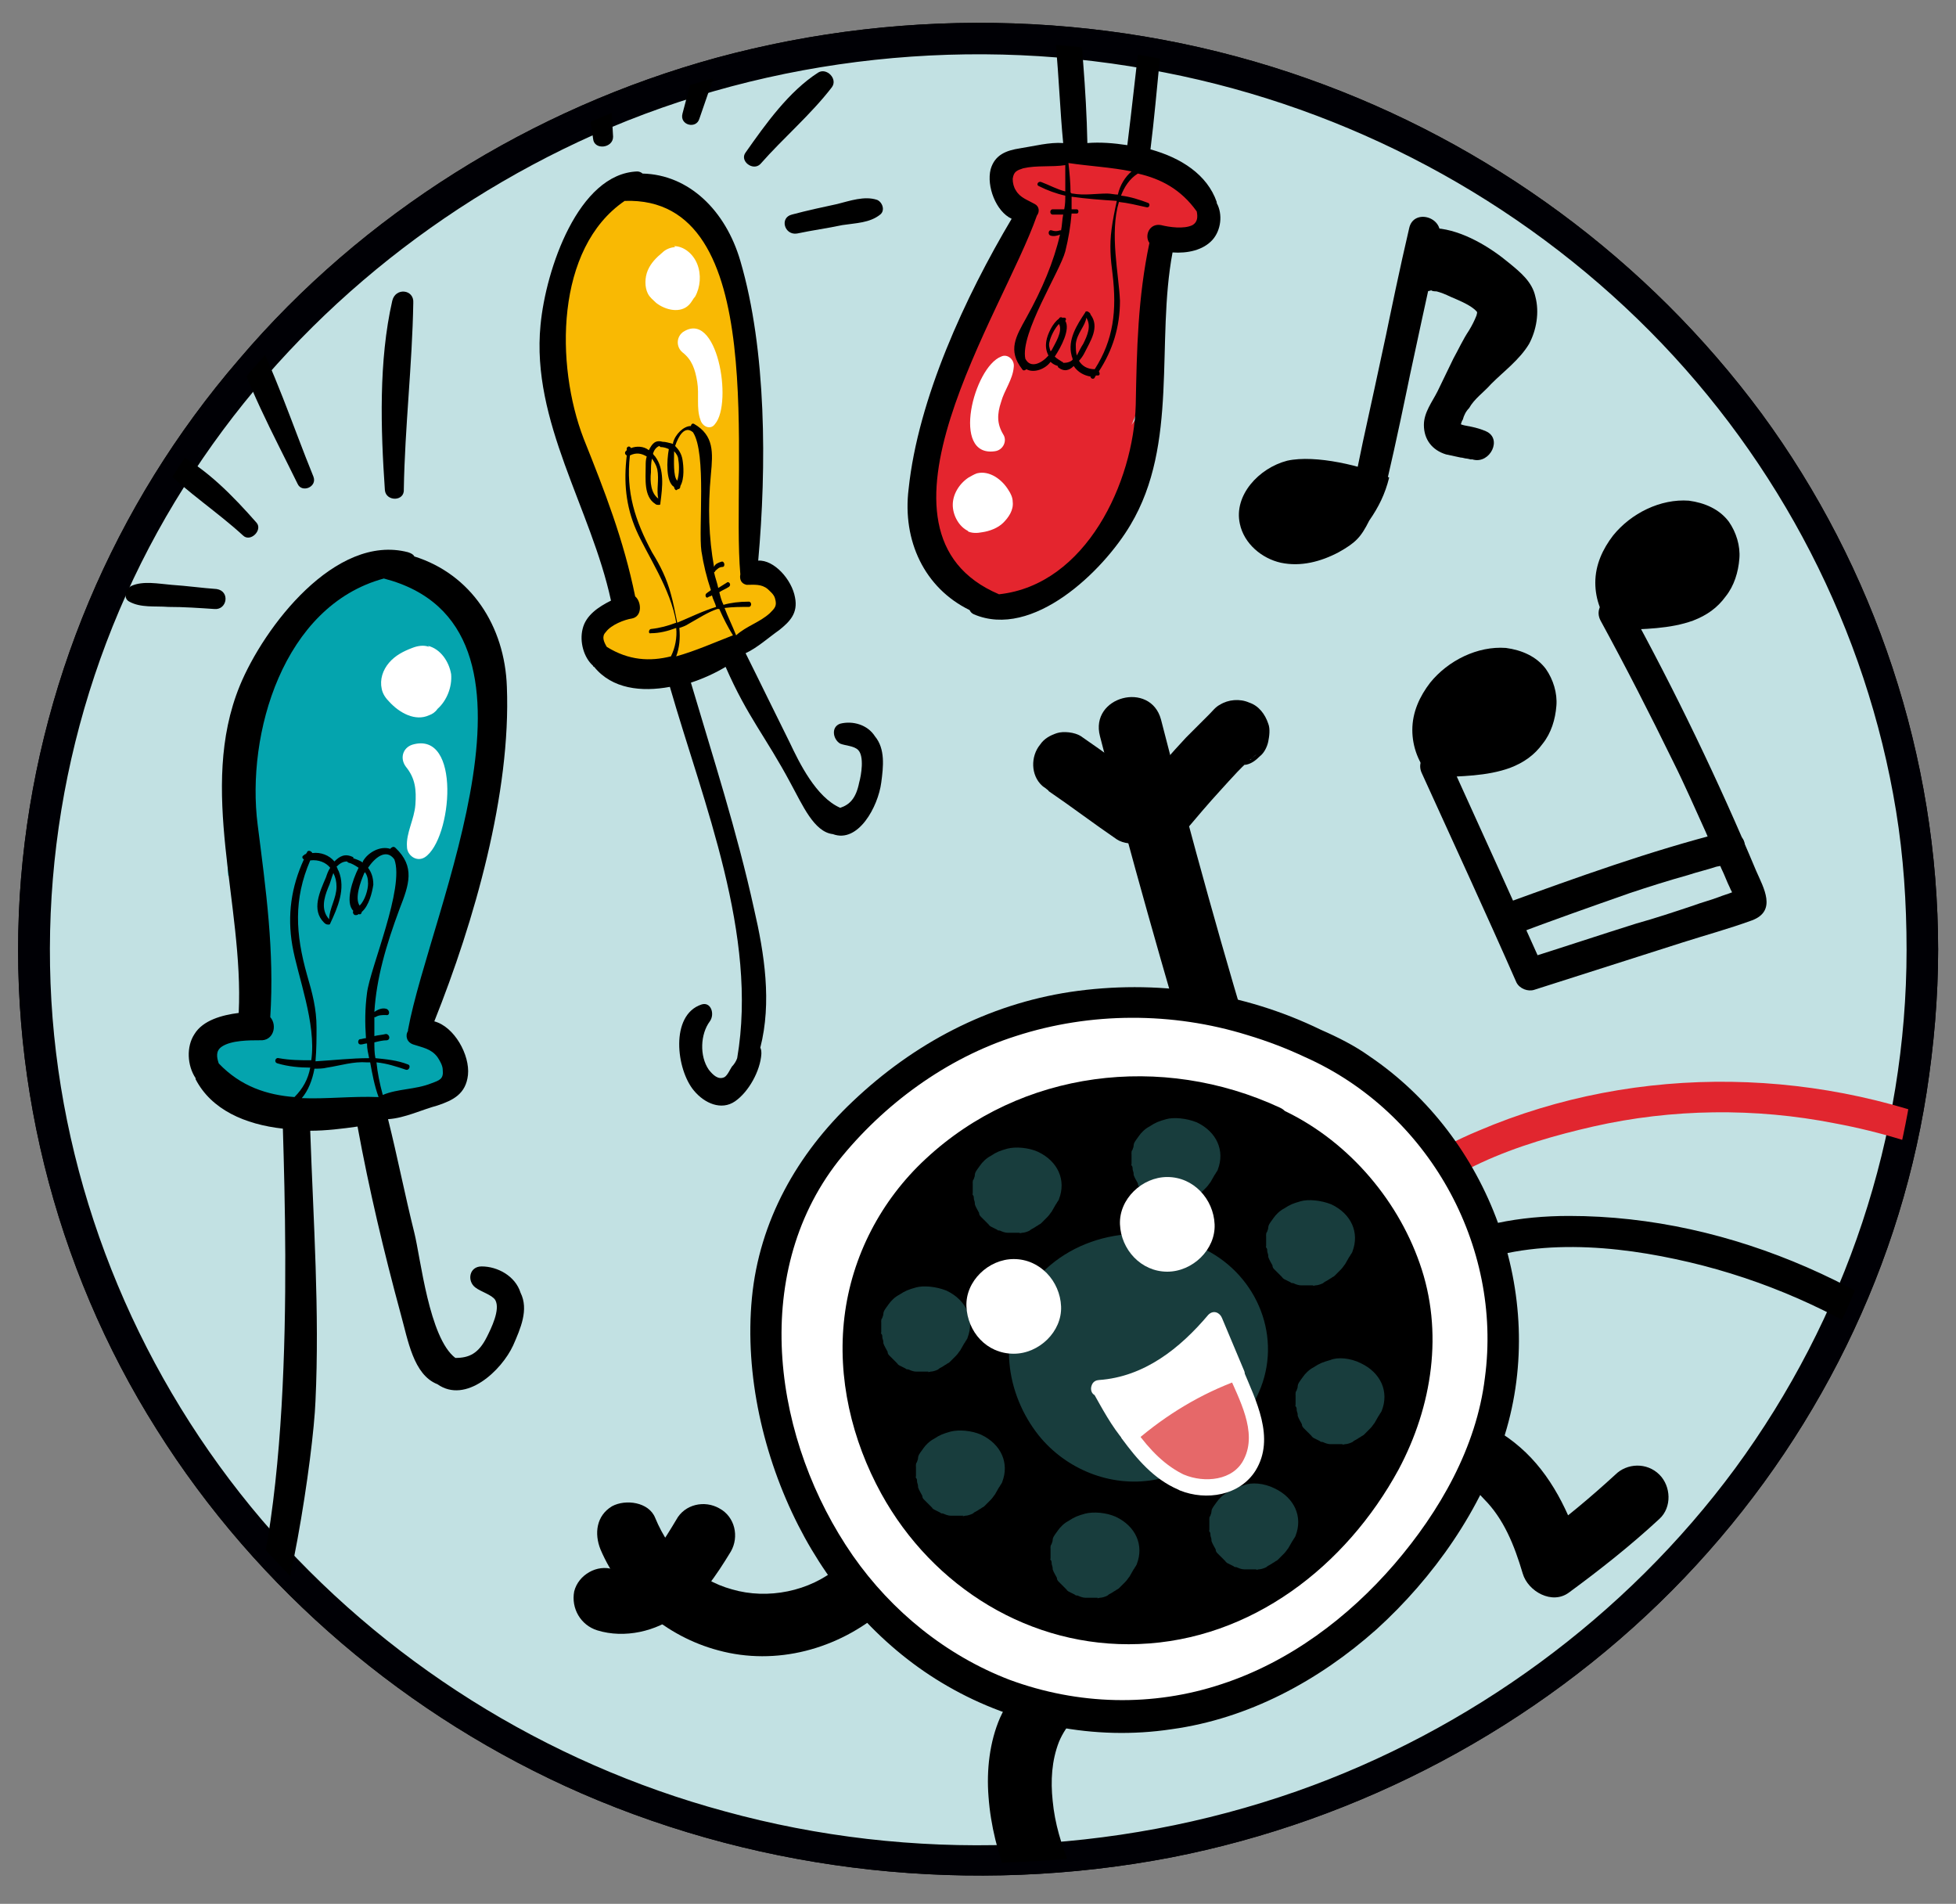 <?xml version="1.0" encoding="utf-8"?>
<!-- Generator: Adobe Illustrator 24.2.0, SVG Export Plug-In . SVG Version: 6.00 Build 0)  -->
<svg version="1.1" id="Layer_1" xmlns="http://www.w3.org/2000/svg" xmlns:xlink="http://www.w3.org/1999/xlink" x="0px" y="0px"
	 viewBox="0 0 186 181" style="enable-background:new 0 0 186 181;" xml:space="preserve">
<rect x="0" y="0" width="186" height="181" fill="#808080" stroke="none"/>
<style type="text/css">
	.st0{fill:#C2E1E3;stroke:#000005;stroke-miterlimit:10;}
	.st1{fill:#C2E1E3;}
	.st2{fill:#000005;}
	.st3{clip-path:url(#SVGID_2_);}
	.st4{fill:#E1262F;}
	.st5{fill:#FFFFFF;}
	.st6{fill:#183D3D;}
	.st7{fill:#E66869;}
	.st8{fill:#F9B903;}
	.st9{fill:#04A4AE;}
	.st10{fill:#E4252E;}
</style>
<g>
	<path class="st0" d="M182.8,90.7c0,47.8-40.2,86.6-89.8,86.6S3.2,138.5,3.2,90.7S43.4,4.1,93,4.1S182.8,42.9,182.8,90.7"/>
	<g>
		<g>
			<path class="st1" d="M182.8,90.3c0,47.8-40.2,86.6-89.8,86.6S3.3,138.1,3.2,90.3C3.2,42.5,43.4,3.7,93,3.7
				C142.6,3.7,182.8,42.4,182.8,90.3"/>
			<g>
				<path class="st2" d="M181.3,90.3c0,17.7-5.8,35-16.3,49.3c-10.4,14.1-25.2,24.9-41.7,30.7c-17.4,6.1-36.6,6.8-54.4,1.9
					c-17-4.6-32.5-14.3-44-27.7C13.5,131.1,6.4,114.3,5,96.8C3.6,79.1,8,61.3,17.5,46.3c9.3-14.8,23.1-26.4,39-33.5
					c16.9-7.5,36.2-9.5,54.3-5.9c17.4,3.4,33.6,12,46.1,24.6c12.3,12.4,20.6,28.4,23.4,45.6C181,81.4,181.3,85.8,181.3,90.3
					c0,1.9,3,1.9,3,0c0-18.3-6-36.3-16.8-51c-10.8-14.6-25.9-25.7-43.1-31.8c-18-6.4-37.9-7-56.3-2c-17.5,4.8-33.6,14.8-45.4,28.7
					C10.8,48,3.5,65.3,2,83.5c-1.5,18.3,3.1,36.9,12.9,52.4c9.6,15.3,23.9,27.4,40.4,34.6c17.5,7.6,37.2,9.7,56,6.1
					c18-3.5,34.8-12.4,47.7-25.4c12.7-12.8,21.4-29.4,24.2-47.3c0.7-4.5,1.1-9.1,1.1-13.6C184.4,88.3,181.4,88.3,181.3,90.3
					L181.3,90.3z"/>
			</g>
		</g>
		<g>
			<path class="st1" d="M182.8,90.3c0,47.8-40.2,86.6-89.8,86.6S3.3,138.1,3.2,90.3C3.2,42.5,43.4,3.7,93,3.7
				C142.6,3.7,182.8,42.4,182.8,90.3"/>
			<g>
				<path class="st2" d="M181.3,90.3c0,17.7-5.8,35-16.3,49.3c-10.4,14.1-25.2,24.9-41.7,30.7c-17.4,6.1-36.6,6.8-54.4,1.9
					c-17-4.6-32.5-14.3-44-27.7C13.5,131.1,6.4,114.3,5,96.8C3.6,79.1,8,61.3,17.5,46.3c9.3-14.8,23.1-26.4,39-33.5
					c16.9-7.5,36.2-9.5,54.3-5.9c17.4,3.4,33.6,12,46.1,24.6c12.3,12.4,20.6,28.4,23.4,45.6C181,81.4,181.3,85.8,181.3,90.3
					c0,1.9,3,1.9,3,0c0-18.3-6-36.3-16.8-51c-10.8-14.6-25.9-25.7-43.1-31.8c-18-6.4-37.9-7-56.3-2c-17.5,4.8-33.6,14.8-45.4,28.7
					C10.8,48,3.5,65.3,2,83.5c-1.5,18.3,3.1,36.9,12.9,52.4c9.6,15.3,23.9,27.4,40.4,34.6c17.5,7.6,37.2,9.7,56,6.1
					c18-3.5,34.8-12.4,47.7-25.4c12.7-12.8,21.4-29.4,24.2-47.3c0.7-4.5,1.1-9.1,1.1-13.6C184.4,88.3,181.4,88.3,181.3,90.3
					L181.3,90.3z"/>
			</g>
		</g>
	</g>
</g>
<g>
	<defs>
		<path id="SVGID_1_" d="M182.8,90.5c0,47.8-40.2,86.6-89.8,86.6S3.2,138.3,3.2,90.5C3.2,42.7,43.4,4,93,4
			C142.6,3.9,182.8,42.7,182.8,90.5"/>
	</defs>
	<clipPath id="SVGID_2_">
		<use xlink:href="#SVGID_1_"  style="overflow:visible;"/>
	</clipPath>
	<g class="st3">
		<g>
			<g>
				<g>
					<path class="st4" d="M132,117.2c4.6-5.9,12.5-8.5,19.5-10.1c7.5-1.7,15.4-1.8,23-0.3c4.3,0.8,8.6,2.1,12.6,3.9
						c1.7,0.8,3.3-1.8,1.5-2.6c-15.1-6.7-32.8-7.1-48-0.6c-4.1,1.7-8,4.1-10.7,7.6C128.7,116.5,130.8,118.7,132,117.2L132,117.2z"/>
				</g>
			</g>
			<g>
				<g>
					<path d="M137.5,121.2c6.5-3.5,14.8-3,21.8-1.5c7.1,1.5,13.9,4.3,20,8.2c3.5,2.2,6.7,4.8,9.7,7.6c1.4,1.3,3.5-0.8,2.1-2.1
						c-11.1-10.7-26.3-17.8-41.9-17.8c-4.6,0-9.2,0.8-13.3,3C134.3,119.5,135.8,122.1,137.5,121.2L137.5,121.2z"/>
				</g>
			</g>
			<g>
				<g>
					<path d="M99.9,157.2c-2,1.7-3.7,3.7-4.8,6.1c-1,2.3-1.3,5-1.1,7.5c0.4,5.6,2.8,10.5,5.4,15.3c0.9-1.5,1.7-3,2.6-4.5
						c-2.9,0.1-5.9,0.2-8.8,0.3c-3.8,0.1-3.9,6.1,0,6c1,0,1.8-0.2,2.6-0.8c1.3-0.9,1.9-2.6,1.1-4.1c-0.8-1.3-2.8-2-4.1-1.1
						c0.1,0,0.3,0,0.4,0c0,2,0,4,0,6c2.9-0.1,5.9-0.2,8.8-0.3c2.3-0.1,3.7-2.5,2.6-4.5c-2-3.7-4.1-7.6-4.5-11.9
						c-0.2-1.9-0.1-3.8,0.6-5.6c0.7-1.7,2.1-3,3.5-4.2c1.3-1,1.1-3.2,0-4.2C102.9,156,101.2,156.2,99.9,157.2L99.9,157.2z"/>
				</g>
			</g>
			<g>
				<g>
					<path d="M134.9,140c0.6-0.1,1.5-0.1,1.9,0c-0.2,0-0.1,0,0.2,0.1c0.2,0,0.4,0.1,0.6,0.2c0.1,0,0.9,0.3,0.5,0.1
						c1.3,0.5,2.1,1.1,3,2.1c1.9,1.9,2.9,4.4,3.7,7.1c0.5,1.7,2.8,3,4.4,1.8c3-2.2,5.9-4.5,8.6-7c1.2-1.1,1.1-3.1,0-4.2
						c-1.2-1.2-3.1-1.1-4.2,0c-2.4,2.2-4.8,4.2-7.4,6.1c1.5,0.6,2.9,1.2,4.4,1.8c-1.1-3.6-2.7-7.3-5.5-10c-2.7-2.6-6.5-4.3-10.2-3.9
						c-1.6,0.2-3,1.3-3,3C131.9,138.5,133.3,140.1,134.9,140L134.9,140z"/>
				</g>
			</g>
			<g>
				<g>
					<path d="M79.7,149c-2.7,2.3-6.7,3.1-10.1,2.1c-3.3-0.9-5.9-3.4-7.3-6.8c-0.6-1.5-2.8-1.8-4.1-1.1c-1.5,0.9-1.7,2.6-1.1,4.1
						c2,4.7,6.3,8.3,11.2,9.6c5.5,1.5,11.4-0.1,15.7-3.8c1.2-1,1.1-3.2,0-4.2C82.7,147.7,81,147.9,79.7,149L79.7,149z"/>
				</g>
			</g>
			<g>
				<g>
					<path d="M56.8,155c2.6,0.8,5.6,0.1,7.7-1.5c2.2-1.6,3.6-3.7,5-6c0.8-1.4,0.4-3.3-1.1-4.1c-1.4-0.8-3.3-0.4-4.1,1.1
						c-0.6,1-1.2,2-1.9,2.9c0.2-0.2,0.3-0.4,0.5-0.6c-0.6,0.7-1.2,1.3-1.9,1.9c0.2-0.2,0.4-0.3,0.6-0.5c-0.5,0.4-1.1,0.7-1.7,1
						c0.2-0.1,0.5-0.2,0.7-0.3c-0.5,0.2-1.1,0.4-1.7,0.5c0.3,0,0.5-0.1,0.8-0.1c-0.4,0-0.9,0.1-1.3,0c0.3,0,0.5,0.1,0.8,0.1
						c-0.3,0-0.6-0.1-0.9-0.2c-1.5-0.5-3.3,0.5-3.7,2.1C54.3,152.9,55.2,154.5,56.8,155L56.8,155z"/>
				</g>
			</g>
			<g>
				<g>
					<path d="M119.8,102c-3.4-11.1-6.5-22.3-9.4-33.6c-1-3.7-6.8-2.2-5.8,1.6c2.9,11.3,6.1,22.5,9.4,33.6
						C115.1,107.3,120.9,105.7,119.8,102L119.8,102z"/>
				</g>
			</g>
			<g>
				<g>
					<path class="st5" d="M124.8,99.2c15.5,6.7,22.5,25.9,15.2,40.9c-7.4,15.2-22.8,26.1-39.9,22.4c-16-3.4-26.4-18.3-27.3-34.6
						c-0.6-11.8,5.3-19.9,14.3-26.3C97.7,94.2,112.8,93.3,124.8,99.2z"/>
					<g>
						<path d="M124.1,100.5c11.7,5.2,18.8,17.9,17.1,30.5c-0.8,6.6-4.3,12.7-8.6,17.7c-4.4,5.1-10,9.3-16.4,11.4
							c-6.6,2.2-13.7,2-20.2-0.4c-6-2.3-11.2-6.5-14.9-11.8c-7.5-10.8-9.9-26.6-1.4-37.5c4.3-5.4,10.3-9.8,16.9-11.9
							c7.1-2.3,14.9-2.3,22-0.1C120.6,99,122.4,99.7,124.1,100.5c1.7,0.8,3.3-1.7,1.5-2.6c-7.4-3.6-15.7-4.8-23.8-3.6
							c-7.9,1.2-14.9,4.9-20.7,10.4c-5.3,5-8.9,11.4-9.6,18.7c-0.7,7.3,1.1,15.1,4.4,21.6c3.2,6.3,8.1,11.8,14.2,15.3
							c6.4,3.7,14,5.2,21.3,4.1c7.3-1,14-4.6,19.5-9.5c5.4-4.9,10-11.4,12.2-18.5c4.1-13.3-1.5-28.3-12.9-36c-1.4-1-3-1.8-4.6-2.5
							C123.8,97.1,122.3,99.7,124.1,100.5z"/>
					</g>
				</g>
				<g>
					<path d="M120.9,106.6c6.6,2.9,12.2,9.8,13.5,17.1c1.6,9.1-2.8,17.1-8.7,23.2c-11.4,11.7-30.8,10.6-39.9-4.6
						c-6.6-11-5.2-23.6,3.9-31.5C98.2,103.3,110.3,101.6,120.9,106.6z"/>
					<g>
						<path d="M120.2,107.9c4.9,2.2,8.9,6.3,11.2,11.1c2.4,5,2.4,10.8,0.5,15.9c-3.3,8.8-11.3,16.4-20.6,18
							c-8.5,1.5-17.2-2.1-22.4-8.9c-6.4-8.3-7.9-20.1-1.4-28.7C94.8,105.3,109.1,102.8,120.2,107.9c1.7,0.8,3.3-1.8,1.5-2.6
							c-11.2-5.2-24.6-3.6-33.7,4.9c-4.2,3.9-7,9.2-7.7,15c-0.7,5.8,0.7,11.7,3.5,16.8c4.9,8.9,14.2,14.7,24.5,14.3
							c10.7-0.4,19.7-7.4,24.7-16.6c3.2-6,4.3-13.1,2-19.6c-2.2-6.3-7.1-11.9-13.3-14.7C119.9,104.6,118.4,107.2,120.2,107.9z"/>
					</g>
				</g>
				<g>
					<path class="st6" d="M114.9,117.3c3.4,1.5,6.4,5.1,7,8.9c0.8,4.8-1.5,8.9-4.6,12.1c-5.9,6.1-16.1,5.5-20.8-2.4
						c-3.4-5.8-2.7-12.3,2-16.5C103.1,115.5,109.4,114.7,114.9,117.3z"/>
					<g>
						<path d="M114.2,118.6c5.1,2.3,7.7,8.1,5.7,13.3c-1.7,4.3-5.6,8-10.2,8.8c-4.1,0.7-8.3-1-10.9-4.2c-3.2-4-4-9.8-0.9-14.1
							C101.6,117.3,108.7,116,114.2,118.6c1.7,0.8,3.3-1.8,1.5-2.6c-6.1-2.8-13.4-2-18.4,2.6c-4.9,4.5-5.4,11.6-2.4,17.3
							c2.6,4.9,7.8,8.2,13.5,8c5.9-0.2,11-4.1,13.6-9.3c1.7-3.3,2.2-7.1,1-10.6c-1.3-3.4-3.9-6.5-7.2-8
							C114,115.2,112.4,117.8,114.2,118.6z"/>
					</g>
				</g>
				<g>
					<path class="st6" d="M99.5,108.2c1.4,0.6,2.7,2.2,3,3.7c0.4,2-0.6,3.8-1.9,5.1c-2.5,2.6-6.8,2.3-8.8-1
						c-1.4-2.4-1.1-5.2,0.9-6.9C94.5,107.5,97.1,107.1,99.5,108.2z"/>
					<g>
						<path d="M98.7,109.5c1.9,0.9,2.7,2.7,2,4.5c-0.1,0.4,0.1-0.2-0.1,0.2c-0.1,0.1-0.1,0.2-0.2,0.3c-0.1,0.2-0.3,0.5-0.4,0.7
							c-0.1,0.1-0.2,0.3-0.4,0.5c-0.2,0.2-0.4,0.4-0.6,0.6c0,0-0.2,0.2,0,0c-0.1,0.1-0.2,0.1-0.3,0.2c-0.2,0.1-0.3,0.2-0.5,0.3
							c0,0-0.4,0.2-0.1,0.1c-0.1,0-0.2,0.1-0.2,0.1c-0.2,0.1-0.5,0.2-0.7,0.2c0,0-0.4,0.1-0.2,0c0.2,0-0.2,0-0.2,0
							c-0.2,0-0.4,0-0.6,0c-0.1,0-0.2,0-0.3,0c0.4,0,0,0-0.1,0c-0.2,0-0.5-0.1-0.7-0.2c-0.1,0-0.3-0.1-0.1,0c-0.1,0-0.2-0.1-0.2-0.1
							c-0.2-0.1-0.4-0.2-0.6-0.3c0,0-0.4-0.3-0.1-0.1c-0.1-0.1-0.1-0.1-0.2-0.2c-0.2-0.2-0.4-0.4-0.6-0.6c0.1,0.2,0,0,0,0
							c-0.1-0.1-0.2-0.2-0.2-0.4c-0.1-0.2-0.3-0.5-0.4-0.8c0,0.1,0,0.1,0-0.1c0-0.2-0.1-0.3-0.1-0.5c0-0.1,0-0.2-0.1-0.3
							c-0.1-0.3,0,0.1,0-0.2c0-0.3,0-0.5,0-0.8c0-0.5-0.1,0.2,0-0.2c0-0.1,0-0.2,0.1-0.3c0-0.1,0.1-0.2,0.1-0.4c0-0.1,0.1-0.4,0-0.1
							c0.1-0.3,0.3-0.5,0.5-0.8c0.2-0.3,0.6-0.7,1-0.9c0.6-0.4,0.9-0.5,1.6-0.7C96.6,109,97.8,109.1,98.7,109.5
							c0.7,0.3,1.6,0.2,2.1-0.5c0.4-0.6,0.2-1.7-0.5-2.1c-3-1.4-6.5-1-8.9,1.3c-2.3,2.2-2.5,5.6-1,8.3c1.3,2.3,3.8,3.9,6.4,3.7
							c2.8-0.2,5.1-1.9,6.4-4.3c0.8-1.6,1.1-3.5,0.5-5.2c-0.6-1.6-1.8-3.1-3.4-3.8c-0.7-0.3-1.6-0.2-2.1,0.5
							C97.8,108.1,98,109.2,98.7,109.5z"/>
					</g>
				</g>
				<g>
					<path class="st6" d="M121.9,140.2c1.4,0.6,2.7,2.2,3,3.7c0.4,2-0.6,3.8-1.9,5.1c-2.5,2.6-6.8,2.3-8.8-1
						c-1.4-2.4-1.1-5.2,0.9-6.9C116.9,139.4,119.6,139.1,121.9,140.2z"/>
					<g>
						<path d="M121.2,141.5c1.9,0.9,2.7,2.7,2,4.5c-0.1,0.4,0.1-0.2-0.1,0.2c-0.1,0.1-0.1,0.2-0.2,0.3c-0.1,0.2-0.3,0.5-0.4,0.7
							c-0.1,0.1-0.2,0.3-0.4,0.5c-0.2,0.2-0.4,0.4-0.6,0.6c0,0-0.2,0.2,0,0c-0.1,0.1-0.2,0.1-0.3,0.2c-0.2,0.1-0.3,0.2-0.5,0.3
							c0,0-0.4,0.2-0.1,0.1c-0.1,0-0.2,0.1-0.2,0.1c-0.2,0.1-0.5,0.2-0.7,0.2c0,0-0.4,0.1-0.2,0c0.2,0-0.2,0-0.2,0
							c-0.2,0-0.4,0-0.6,0c-0.1,0-0.2,0-0.3,0c0.4,0,0,0-0.1,0c-0.2,0-0.5-0.1-0.7-0.2c-0.1,0-0.3-0.1-0.1,0c-0.1,0-0.2-0.1-0.2-0.1
							c-0.2-0.1-0.4-0.2-0.6-0.3c0,0-0.4-0.3-0.1-0.1c-0.1-0.1-0.1-0.1-0.2-0.2c-0.2-0.2-0.4-0.4-0.6-0.6c0.1,0.2,0,0,0,0
							c-0.1-0.1-0.2-0.2-0.2-0.4c-0.1-0.2-0.3-0.5-0.4-0.8c0,0.1,0,0.1,0-0.1c0-0.2-0.1-0.3-0.1-0.5c0-0.1,0-0.2-0.1-0.3
							c-0.1-0.3,0,0.1,0-0.2c0-0.3,0-0.5,0-0.8c0-0.5-0.1,0.2,0-0.2c0-0.1,0-0.2,0.1-0.3c0-0.1,0.1-0.2,0.1-0.4c0-0.1,0.1-0.4,0-0.1
							c0.1-0.3,0.3-0.5,0.5-0.8c0.2-0.3,0.6-0.7,1-0.9c0.6-0.4,0.9-0.5,1.6-0.7C119,140.9,120.2,141,121.2,141.5
							c0.7,0.3,1.6,0.2,2.1-0.5c0.4-0.6,0.2-1.7-0.5-2.1c-3-1.4-6.5-1-8.9,1.3c-2.3,2.2-2.5,5.6-1,8.3c1.3,2.3,3.8,3.9,6.4,3.7
							c2.8-0.2,5.1-1.9,6.4-4.3c0.8-1.6,1.1-3.5,0.5-5.2c-0.6-1.6-1.8-3.1-3.4-3.8c-0.7-0.3-1.6-0.2-2.1,0.5
							C120.3,140,120.4,141.1,121.2,141.5z"/>
					</g>
				</g>
				<g>
					<path class="st6" d="M127.3,113.2c1.4,0.6,2.7,2.2,3,3.7c0.4,2-0.6,3.8-1.9,5.1c-2.5,2.6-6.8,2.3-8.8-1
						c-1.4-2.4-1.1-5.2,0.9-6.9C122.3,112.5,125,112.1,127.3,113.2z"/>
					<g>
						<path d="M126.6,114.5c1.9,0.9,2.7,2.7,2,4.5c-0.1,0.4,0.1-0.2-0.1,0.2c-0.1,0.1-0.1,0.2-0.2,0.3c-0.1,0.2-0.3,0.5-0.4,0.7
							c-0.1,0.1-0.2,0.3-0.4,0.5c-0.2,0.2-0.4,0.4-0.6,0.6c0,0-0.2,0.2,0,0c-0.1,0.1-0.2,0.1-0.3,0.2c-0.2,0.1-0.3,0.2-0.5,0.3
							c0,0-0.4,0.2-0.1,0.1c-0.1,0-0.2,0.1-0.2,0.1c-0.2,0.1-0.5,0.2-0.7,0.2c0,0-0.4,0.1-0.2,0c0.2,0-0.2,0-0.2,0
							c-0.2,0-0.4,0-0.6,0c-0.1,0-0.2,0-0.3,0c0.4,0,0,0-0.1,0c-0.2,0-0.5-0.1-0.7-0.2c-0.1,0-0.3-0.1-0.1,0c-0.1,0-0.2-0.1-0.2-0.1
							c-0.2-0.1-0.4-0.2-0.6-0.3c0,0-0.4-0.3-0.1-0.1c-0.1-0.1-0.1-0.1-0.2-0.2c-0.2-0.2-0.4-0.4-0.6-0.6c0.1,0.2,0,0,0,0
							c-0.1-0.1-0.2-0.2-0.2-0.4c-0.1-0.2-0.3-0.5-0.4-0.8c0,0.1,0,0.1,0-0.1c0-0.2-0.1-0.3-0.1-0.5c0-0.1,0-0.2-0.1-0.3
							c-0.1-0.3,0,0.1,0-0.2c0-0.3,0-0.5,0-0.8c0-0.5-0.1,0.2,0-0.2c0-0.1,0-0.2,0.1-0.3c0-0.1,0.1-0.2,0.1-0.4c0-0.1,0.1-0.4,0-0.1
							c0.1-0.3,0.3-0.5,0.5-0.8c0.2-0.3,0.6-0.7,1-0.9c0.6-0.4,0.9-0.5,1.6-0.7C124.4,114,125.6,114.1,126.6,114.5
							c0.7,0.3,1.6,0.2,2.1-0.5c0.4-0.6,0.2-1.7-0.5-2.1c-3-1.4-6.5-1-8.9,1.3c-2.3,2.2-2.5,5.6-1,8.3c1.3,2.3,3.8,3.9,6.4,3.7
							c2.8-0.2,5.1-1.9,6.4-4.3c0.8-1.6,1.1-3.5,0.5-5.2c-0.6-1.6-1.8-3.1-3.4-3.8c-0.7-0.3-1.6-0.2-2.1,0.5
							C125.7,113.1,125.8,114.2,126.6,114.5z"/>
					</g>
				</g>
				<g>
					<path class="st6" d="M94.1,135.1c1.4,0.6,2.7,2.2,3,3.7c0.4,2-0.6,3.8-1.9,5.1c-2.5,2.6-6.8,2.3-8.8-1
						c-1.4-2.4-1.1-5.2,0.9-6.9C89.1,134.4,91.8,134,94.1,135.1z"/>
					<g>
						<path d="M93.3,136.4c1.9,0.9,2.7,2.7,2,4.5c-0.1,0.4,0.1-0.2-0.1,0.2c-0.1,0.1-0.1,0.2-0.2,0.3c-0.1,0.2-0.3,0.5-0.4,0.7
							c-0.1,0.1-0.2,0.3-0.4,0.5c-0.2,0.2-0.4,0.4-0.6,0.6c0,0-0.2,0.2,0,0c-0.1,0.1-0.2,0.1-0.3,0.2c-0.2,0.1-0.3,0.2-0.5,0.3
							c0,0-0.4,0.2-0.1,0.1c-0.1,0-0.2,0.1-0.2,0.1c-0.2,0.1-0.5,0.2-0.7,0.2c0,0-0.4,0.1-0.2,0c0.2,0-0.2,0-0.2,0
							c-0.2,0-0.4,0-0.6,0c-0.1,0-0.2,0-0.3,0c0.4,0,0,0-0.1,0c-0.2,0-0.5-0.1-0.7-0.2c-0.1,0-0.3-0.1-0.1,0c-0.1,0-0.2-0.1-0.2-0.1
							c-0.2-0.1-0.4-0.2-0.6-0.3c0,0-0.4-0.3-0.1-0.1c-0.1-0.1-0.1-0.1-0.2-0.2c-0.2-0.2-0.4-0.4-0.6-0.6c0.1,0.2,0,0,0,0
							c-0.1-0.1-0.2-0.2-0.2-0.4c-0.1-0.2-0.3-0.5-0.4-0.8c0,0.1,0,0.1,0-0.1c0-0.2-0.1-0.3-0.1-0.5c0-0.1,0-0.2-0.1-0.3
							c-0.1-0.3,0,0.1,0-0.2c0-0.3,0-0.5,0-0.8c0-0.5-0.1,0.2,0-0.2c0-0.1,0-0.2,0.1-0.3c0-0.1,0.1-0.2,0.1-0.4c0-0.1,0.1-0.4,0-0.1
							c0.1-0.3,0.3-0.5,0.5-0.8c0.2-0.3,0.6-0.7,1-0.9c0.6-0.4,0.9-0.5,1.6-0.7C91.2,135.9,92.4,136,93.3,136.4
							c0.7,0.3,1.6,0.2,2.1-0.5c0.4-0.6,0.2-1.7-0.5-2.1c-3-1.4-6.5-1-8.9,1.3c-2.3,2.2-2.5,5.6-1,8.3c1.3,2.3,3.8,3.9,6.4,3.7
							c2.8-0.2,5.1-1.9,6.4-4.3c0.8-1.6,1.1-3.5,0.5-5.2c-0.6-1.6-1.8-3.1-3.4-3.8c-0.7-0.3-1.6-0.2-2.1,0.5
							C92.4,135,92.6,136.1,93.3,136.4z"/>
					</g>
				</g>
				<g>
					<path class="st6" d="M90.7,121.4c1.4,0.6,2.7,2.2,3,3.7c0.4,2-0.6,3.8-1.9,5.1c-2.5,2.6-6.8,2.3-8.8-1
						c-1.4-2.4-1.1-5.2,0.9-6.9C85.7,120.7,88.4,120.3,90.7,121.4z"/>
					<g>
						<path d="M90,122.7c1.9,0.9,2.7,2.7,2,4.5c-0.1,0.4,0.1-0.2-0.1,0.2c-0.1,0.1-0.1,0.2-0.2,0.3c-0.1,0.2-0.3,0.5-0.4,0.7
							c-0.1,0.1-0.2,0.3-0.4,0.5c-0.2,0.2-0.4,0.4-0.6,0.6c0,0-0.2,0.2,0,0c-0.1,0.1-0.2,0.1-0.3,0.2c-0.2,0.1-0.3,0.2-0.5,0.3
							c0,0-0.4,0.2-0.1,0.1c-0.1,0-0.2,0.1-0.2,0.1c-0.2,0.1-0.5,0.2-0.7,0.2c0,0-0.4,0.1-0.2,0c0.2,0-0.2,0-0.2,0
							c-0.2,0-0.4,0-0.6,0c-0.1,0-0.2,0-0.3,0c0.4,0,0,0-0.1,0c-0.2,0-0.5-0.1-0.7-0.2c-0.1,0-0.3-0.1-0.1,0c-0.1,0-0.2-0.1-0.2-0.1
							c-0.2-0.1-0.4-0.2-0.6-0.3c0,0-0.4-0.3-0.1-0.1c-0.1-0.1-0.1-0.1-0.2-0.2c-0.2-0.2-0.4-0.4-0.6-0.6c0.1,0.2,0,0,0,0
							c-0.1-0.1-0.2-0.2-0.2-0.4c-0.1-0.2-0.3-0.5-0.4-0.8c0,0.1,0,0.1,0-0.1c0-0.2-0.1-0.3-0.1-0.5c0-0.1,0-0.2-0.1-0.3
							c-0.1-0.3,0,0.1,0-0.2c0-0.3,0-0.5,0-0.8c0-0.5-0.1,0.2,0-0.2c0-0.1,0-0.2,0.1-0.3c0-0.1,0.1-0.2,0.1-0.4c0-0.1,0.1-0.4,0-0.1
							c0.1-0.3,0.3-0.5,0.5-0.8c0.2-0.3,0.6-0.7,1-0.9c0.6-0.4,0.9-0.5,1.6-0.7C87.8,122.2,89,122.3,90,122.7
							c0.7,0.3,1.6,0.2,2.1-0.5c0.4-0.6,0.2-1.7-0.5-2.1c-3-1.4-6.5-1-8.9,1.3c-2.3,2.2-2.5,5.6-1,8.3c1.3,2.3,3.8,3.9,6.4,3.7
							c2.8-0.2,5.1-1.9,6.4-4.3c0.8-1.6,1.1-3.5,0.5-5.2c-0.6-1.6-1.8-3.1-3.4-3.8c-0.7-0.3-1.6-0.2-2.1,0.5
							C89.1,121.3,89.2,122.4,90,122.7z"/>
					</g>
				</g>
				<g>
					<path class="st6" d="M130.1,128.3c1.4,0.6,2.7,2.2,3,3.7c0.4,2-0.6,3.8-1.9,5.1c-2.5,2.6-6.8,2.3-8.8-1
						c-1.4-2.4-1.1-5.2,0.9-6.9C125.1,127.5,127.8,127.2,130.1,128.3z"/>
					<g>
						<path d="M129.4,129.6c1.9,0.9,2.7,2.7,2,4.5c-0.1,0.4,0.1-0.2-0.1,0.2c-0.1,0.1-0.1,0.2-0.2,0.3c-0.1,0.2-0.3,0.5-0.4,0.7
							c-0.1,0.1-0.2,0.3-0.4,0.5c-0.2,0.2-0.4,0.4-0.6,0.6c0,0-0.2,0.2,0,0c-0.1,0.1-0.2,0.1-0.3,0.2c-0.2,0.1-0.3,0.2-0.5,0.3
							c0,0-0.4,0.2-0.1,0.1c-0.1,0-0.2,0.1-0.2,0.1c-0.2,0.1-0.5,0.2-0.7,0.2c0,0-0.4,0.1-0.2,0c0.2,0-0.2,0-0.2,0
							c-0.2,0-0.4,0-0.6,0c-0.1,0-0.2,0-0.3,0c0.4,0,0,0-0.1,0c-0.2,0-0.5-0.1-0.7-0.2c-0.1,0-0.3-0.1-0.1,0c-0.1,0-0.2-0.1-0.2-0.1
							c-0.2-0.1-0.4-0.2-0.6-0.3c0,0-0.4-0.3-0.1-0.1c-0.1-0.1-0.1-0.1-0.2-0.2c-0.2-0.2-0.4-0.4-0.6-0.6c0.1,0.2,0,0,0,0
							c-0.1-0.1-0.2-0.2-0.2-0.4c-0.1-0.2-0.3-0.5-0.4-0.8c0,0.1,0,0.1,0-0.1c0-0.2-0.1-0.3-0.1-0.5c0-0.1,0-0.2-0.1-0.3
							c-0.1-0.3,0,0.1,0-0.2c0-0.3,0-0.5,0-0.8c0-0.5-0.1,0.2,0-0.2c0-0.1,0-0.2,0.1-0.3c0-0.1,0.1-0.2,0.1-0.4c0-0.1,0.1-0.4,0-0.1
							c0.1-0.3,0.3-0.5,0.5-0.8c0.2-0.3,0.6-0.7,1-0.9c0.6-0.4,0.9-0.5,1.6-0.7C127.2,129,128.4,129.1,129.4,129.6
							c0.7,0.3,1.6,0.2,2.1-0.5c0.4-0.6,0.2-1.7-0.5-2.1c-3-1.4-6.5-1-8.9,1.3c-2.3,2.2-2.5,5.6-1,8.3c1.3,2.3,3.8,3.9,6.4,3.7
							c2.8-0.2,5.1-1.9,6.4-4.3c0.8-1.6,1.1-3.5,0.5-5.2c-0.6-1.6-1.8-3.1-3.4-3.8c-0.7-0.3-1.6-0.2-2.1,0.5
							C128.4,128.2,128.6,129.2,129.4,129.6z"/>
					</g>
				</g>
				<g>
					<path class="st6" d="M114.5,105.4c1.4,0.6,2.7,2.2,3,3.7c0.4,2-0.6,3.8-1.9,5.1c-2.5,2.6-6.8,2.3-8.8-1
						c-1.4-2.4-1.1-5.2,0.9-6.9C109.5,104.7,112.2,104.3,114.5,105.4z"/>
					<g>
						<path d="M113.8,106.7c1.9,0.9,2.7,2.7,2,4.5c-0.1,0.4,0.1-0.2-0.1,0.2c-0.1,0.1-0.1,0.2-0.2,0.3c-0.1,0.2-0.3,0.5-0.4,0.7
							c-0.1,0.1-0.2,0.3-0.4,0.5c-0.2,0.2-0.4,0.4-0.6,0.6c0,0-0.2,0.2,0,0c-0.1,0.1-0.2,0.1-0.3,0.2c-0.2,0.1-0.3,0.2-0.5,0.3
							c0,0-0.4,0.2-0.1,0.1c-0.1,0-0.2,0.1-0.2,0.1c-0.2,0.1-0.5,0.2-0.7,0.2c0,0-0.4,0.1-0.2,0c0.2,0-0.2,0-0.2,0
							c-0.2,0-0.4,0-0.6,0c-0.1,0-0.2,0-0.3,0c0.4,0,0,0-0.1,0c-0.2,0-0.5-0.1-0.7-0.2c-0.1,0-0.3-0.1-0.1,0c-0.1,0-0.2-0.1-0.2-0.1
							c-0.2-0.1-0.4-0.2-0.6-0.3c0,0-0.4-0.3-0.1-0.1c-0.1-0.1-0.1-0.1-0.2-0.2c-0.2-0.2-0.4-0.4-0.6-0.6c0.1,0.2,0,0,0,0
							c-0.1-0.1-0.2-0.2-0.2-0.4c-0.1-0.2-0.3-0.5-0.4-0.8c0,0.1,0,0.1,0-0.1c0-0.2-0.1-0.3-0.1-0.5c0-0.1,0-0.2-0.1-0.3
							c-0.1-0.3,0,0.1,0-0.2c0-0.3,0-0.5,0-0.8c0-0.5-0.1,0.2,0-0.2c0-0.1,0-0.2,0.1-0.3c0-0.1,0.1-0.2,0.1-0.4c0-0.1,0.1-0.4,0-0.1
							c0.1-0.3,0.3-0.5,0.5-0.8c0.2-0.3,0.6-0.7,1-0.9c0.6-0.4,0.9-0.5,1.6-0.7C111.6,106.2,112.8,106.3,113.8,106.7
							c0.7,0.3,1.6,0.2,2.1-0.5c0.4-0.6,0.2-1.7-0.5-2.1c-3-1.4-6.5-1-8.9,1.3c-2.3,2.2-2.5,5.6-1,8.3c1.3,2.3,3.8,3.9,6.4,3.7
							c2.8-0.2,5.1-1.9,6.4-4.3c0.8-1.6,1.1-3.5,0.5-5.2c-0.6-1.6-1.8-3.1-3.4-3.8c-0.7-0.3-1.6-0.2-2.1,0.5
							C112.8,105.3,113,106.4,113.8,106.7z"/>
					</g>
				</g>
				<g>
					<path class="st6" d="M106.9,142.9c1.4,0.6,2.7,2.2,3,3.7c0.4,2-0.6,3.8-1.9,5.1c-2.5,2.6-6.8,2.3-8.8-1
						c-1.4-2.4-1.1-5.2,0.9-6.9C101.9,142.2,104.6,141.8,106.9,142.9z"/>
					<g>
						<path d="M106.1,144.2c1.9,0.9,2.7,2.7,2,4.5c-0.1,0.4,0.1-0.2-0.1,0.2c-0.1,0.1-0.1,0.2-0.2,0.3c-0.1,0.2-0.3,0.5-0.4,0.7
							c-0.1,0.1-0.2,0.3-0.4,0.5c-0.2,0.2-0.4,0.4-0.6,0.6c0,0-0.2,0.2,0,0c-0.1,0.1-0.2,0.1-0.3,0.2c-0.2,0.1-0.3,0.2-0.5,0.3
							c0,0-0.4,0.2-0.1,0.1c-0.1,0-0.2,0.1-0.2,0.1c-0.2,0.1-0.5,0.2-0.7,0.2c0,0-0.4,0.1-0.2,0c0.2,0-0.2,0-0.2,0
							c-0.2,0-0.4,0-0.6,0c-0.1,0-0.2,0-0.3,0c0.4,0,0,0-0.1,0c-0.2,0-0.5-0.1-0.7-0.2c-0.1,0-0.3-0.1-0.1,0c-0.1,0-0.2-0.1-0.2-0.1
							c-0.2-0.1-0.4-0.2-0.6-0.3c0,0-0.4-0.3-0.1-0.1c-0.1-0.1-0.1-0.1-0.2-0.2c-0.2-0.2-0.4-0.4-0.6-0.6c0.1,0.2,0,0,0,0
							c-0.1-0.1-0.2-0.2-0.2-0.4c-0.1-0.2-0.3-0.5-0.4-0.8c0,0.1,0,0.1,0-0.1c0-0.2-0.1-0.3-0.1-0.5c0-0.1,0-0.2-0.1-0.3
							c-0.1-0.3,0,0.1,0-0.2c0-0.3,0-0.5,0-0.8c0-0.5-0.1,0.2,0-0.2c0-0.1,0-0.2,0.1-0.3c0-0.1,0.1-0.2,0.1-0.4c0-0.1,0.1-0.4,0-0.1
							c0.1-0.3,0.3-0.5,0.5-0.8c0.2-0.3,0.6-0.7,1-0.9c0.6-0.4,0.9-0.5,1.6-0.7C104,143.7,105.2,143.8,106.1,144.2
							c0.7,0.3,1.6,0.2,2.1-0.5c0.4-0.6,0.2-1.7-0.5-2.1c-3-1.4-6.5-1-8.9,1.3c-2.3,2.2-2.5,5.6-1,8.3c1.3,2.3,3.8,3.9,6.4,3.7
							c2.8-0.2,5.1-1.9,6.4-4.3c0.8-1.6,1.1-3.5,0.5-5.2c-0.6-1.6-1.8-3.1-3.4-3.8c-0.7-0.3-1.6-0.2-2.1,0.5
							C105.2,142.8,105.4,143.9,106.1,144.2z"/>
					</g>
				</g>
			</g>
			<g>
				<g>
					<path d="M109.3,74.6c-2.2-1.5-4.3-3.1-6.5-4.6c-0.6-0.4-1.7-0.5-2.3-0.3c-0.6,0.2-1.2,0.5-1.6,1.1c-0.9,1.1-0.9,2.9,0.2,3.9
						c0.1,0.1,0.3,0.2,0.4,0.3c0.6,0.5,1.3,0.9,2.1,0.9c0.7,0,1.6-0.3,2.1-0.9c0.5-0.6,0.9-1.3,0.9-2.1c0-0.8-0.3-1.6-0.9-2.1
						c-0.1-0.1-0.3-0.2-0.4-0.3c-1.2,1.6-2.4,3.1-3.6,4.7c2.2,1.5,4.3,3.1,6.5,4.6c0.6,0.4,1.6,0.5,2.3,0.3c0.7-0.2,1.4-0.7,1.8-1.4
						c0.4-0.7,0.6-1.5,0.3-2.3c-0.1-0.2-0.2-0.5-0.3-0.7C110.1,75.3,109.7,74.9,109.3,74.6L109.3,74.6z"/>
				</g>
			</g>
			<g>
				<g>
					<path d="M112.7,79c1.1-1.3,2.2-2.6,3.3-3.8c1.1-1.2,2.2-2.5,3.5-3.5c-0.2,0.2-0.4,0.3-0.6,0.5c0,0,0.1,0,0.1,0
						c-0.5,0.1-1,0.3-1.5,0.4c0,0,0.1,0,0.1,0c-0.5-0.1-1-0.3-1.5-0.4c0,0,0,0,0.1,0c-0.4-0.4-0.7-0.7-1.1-1.1c0,0,0,0,0,0.1
						c-0.1-0.5-0.3-1-0.4-1.5c0,0,0,0,0,0.1c0.3-0.7,0.6-1.4,0.9-2.1c0,0,0,0,0,0c-0.6,0.5-0.9,1.4-0.9,2.1c0,0.7,0.3,1.6,0.9,2.1
						c0.6,0.5,1.3,0.9,2.1,0.9c0.3,0,0.5-0.1,0.8-0.1c0.5-0.1,0.9-0.4,1.3-0.8c0.4-0.3,0.7-0.9,0.8-1.4c0.1-0.5,0.2-1.2,0-1.7
						c-0.3-0.9-0.9-1.7-1.8-2c-0.9-0.4-2-0.3-2.8,0.2c-0.4,0.2-0.7,0.6-1,0.9c-0.7,0.7-1.5,1.5-2.2,2.2c-1.4,1.5-2.8,3.1-4.1,4.7
						c-0.5,0.6-0.9,1.3-0.9,2.1c0,0.7,0.3,1.6,0.9,2.1c0.6,0.5,1.3,0.9,2.1,0.9C111.3,79.8,112.2,79.6,112.7,79L112.7,79z"/>
				</g>
			</g>
		</g>
		<g>
			<g>
				<path class="st5" d="M96.4,128.7c2.4,0,4.6-2.1,4.5-4.5c-0.1-2.4-2-4.5-4.5-4.5c-2.4,0-4.6,2.1-4.5,4.5
					C92,126.6,93.8,128.7,96.4,128.7L96.4,128.7z"/>
			</g>
		</g>
		<g>
			<g>
				<path class="st5" d="M111,120.9c2.4,0,4.6-2.1,4.5-4.5c-0.1-2.4-2-4.5-4.5-4.5c-2.4,0-4.6,2.1-4.5,4.5
					C106.6,118.8,108.5,120.9,111,120.9L111,120.9z"/>
			</g>
		</g>
		<g>
			<g>
				<path class="st7" d="M112.4,141c2.1,0.9,4.9,0.6,6.2-1.3c0.8-1.1,1-2.5,0.8-3.9c-0.2-1.3-0.7-2.6-1.2-3.8
					c-0.2-0.5-0.4-1.1-0.7-1.6c-3.7,1.4-7.1,3.5-10.1,6C108.8,138.3,110.3,140.1,112.4,141z"/>
				<g>
					<path class="st5" d="M112.2,141.7c2.5,1,5.7,0.5,7.2-1.9c1.9-3.1,0-6.7-1.2-9.6c-0.1-0.3-0.5-0.7-0.9-0.5
						c-3.8,1.5-7.3,3.6-10.5,6.2c-0.2,0.2-0.3,0.7-0.1,0.9c1.4,1.9,3,3.8,5.3,4.8c0.9,0.4,1.6-0.9,0.8-1.3c-2-0.9-3.5-2.5-4.8-4.3
						c0,0.3-0.1,0.6-0.1,0.9c2.9-2.5,6.2-4.5,9.8-5.8c-0.3-0.2-0.6-0.3-0.9-0.5c1,2.4,2.8,5.5,1.5,8.1c-1,2.1-3.8,2.3-5.7,1.5
						C111.8,139.9,111.4,141.4,112.2,141.7z"/>
				</g>
			</g>
			<g>
				<path class="st5" d="M104.5,131.9c0.8,1.4,1.9,3.3,2.9,4.6c0,0,0,0,0,0c3-2.6,6.5-4.6,10.1-6c-0.7-1.7-1.4-3.3-2.1-5
					C112.5,128.9,109.1,131.6,104.5,131.9z"/>
				<g>
					<path class="st5" d="M103.9,132.3c0.9,1.6,1.8,3.3,3,4.7c0.3,0.3,0.8,0.2,1.1,0c2.9-2.5,6.2-4.5,9.8-5.8
						c0.3-0.1,0.7-0.5,0.5-0.9c-0.7-1.7-1.4-3.3-2.1-5c-0.2-0.5-0.8-0.8-1.3-0.3c-2.7,3.2-6.1,5.9-10.4,6.2c-1,0.1-1,1.6,0,1.5
						c4.7-0.3,8.5-3.1,11.5-6.6c-0.4-0.1-0.8-0.2-1.3-0.3c0.7,1.7,1.4,3.3,2.1,5c0.2-0.3,0.3-0.6,0.5-0.9c-3.8,1.5-7.3,3.6-10.5,6.2
						c0.4,0,0.7,0,1.1,0c-1.1-1.3-1.9-3-2.8-4.4C104.7,130.7,103.4,131.4,103.9,132.3z"/>
				</g>
			</g>
		</g>
	</g>
	<g class="st3">
		<g>
			<path class="st8" d="M54.6,42.9c-1.4-4.2-1.9-8.8-1.5-13.3c0.3-3.1,1.1-6.3,2.9-8.6c1.8-2.3,4.9-3.6,7.5-2.5
				c2,0.9,3.4,3.1,4.4,5.3c3,6.5,4.2,12.7,2.7,19.9c-0.5,2.3,0.6,4.4,0.8,6.8c0,0.6-0.3,3.1,0,3.5c1,1.4,3,1.1,3.4,2.9
				c0.2,0.9-1.4,1.2-2,1.8c-3.3,3.3-8,4.2-12.4,4.6c-1.1,0.1-2.3,0.1-2.9-0.9c-0.4-0.7-0.4-1.6-0.1-2.4s0.9-1.3,1.4-1.9
				c0.6-0.5,1.2-1.1,1.2-2c0-0.4-0.1-0.8-0.3-1.1c-1.9-5.1-6.2-10-6.2-15.5"/>
		</g>
		<g>
			<path d="M79.9,68.8c-0.9,0.3-0.7,1.5,0,1.9c0.5,0.2,1.3,0.2,1.7,0.6c0.6,0.6,0.3,2.4,0.1,3.1c-0.3,1.5-0.9,2.1-1.8,2.4
				c-2.3-1-3.9-4.3-4.8-6.2c-1.4-2.8-2.8-5.7-4.2-8.5c1.1-0.5,2.2-1.5,3.2-2.2c1-0.8,1.8-1.6,1.5-3.1c-0.3-1.7-2-3.6-3.5-3.5
				c0.8-8.9,0.8-20-1.7-28.5c-1.4-4.8-4.9-8.2-9.3-8.3c-0.1-0.1-0.3-0.2-0.5-0.2c-5.6,0.2-8.7,9.3-9.2,14.6
				c-0.9,9.2,4.8,17.4,6.7,26.2c-1.2,0.6-2.4,1.4-2.7,2.7c-0.3,1.2,0.1,2.7,1,3.5c0,0,0,0.1,0.1,0.1c1.7,2.1,4.5,2.4,7.2,1.9
				c3.2,11.1,8.4,23.6,6.4,35.3c-0.1,0.3-0.3,0.6-0.5,0.8c-0.2,0.3-0.4,0.8-0.7,1c-0.6,0.3-1.1-0.2-1.5-0.7
				c-0.9-1.3-0.8-3.4,0.1-4.6c0.5-0.7,0.1-1.9-0.8-1.6c-3,1-2.4,6.2-0.7,8.2c1,1.2,2.6,1.9,3.9,1c1.3-0.9,2.4-2.9,2.5-4.5
				c0-0.2,0-0.4-0.1-0.6c1.1-4.3,0.4-8.9-0.6-13.2c-1.6-7.3-3.9-14.4-6-21.5c1.2-0.4,2.3-0.9,3.3-1.5c2.1,4.8,3.8,6.6,6.2,11.1
				c1.1,2,2.2,4.6,4,4.8c2.4,0.9,4.3-2.6,4.6-4.9c0.2-1.5,0.4-3.2-0.6-4.4C82.5,68.9,81.1,68.5,79.9,68.8z M64.3,62.4
				c0.3-0.8,0.4-1.7,0.3-2.7c0.3-0.1,0.6-0.2,0.9-0.4c0.9-0.5,1.8-1.1,2.7-1.4c0.1,0,0.1,0,0.2,0c0.4,0.9,0.8,1.7,1.3,2.5
				C67.9,61.1,66.1,61.9,64.3,62.4z M62.3,47.9c0.1,0.1,0.2,0.1,0.4,0.1c0.1,0,0.1-0.1,0.1-0.2c0.2-1.5,0.4-3.2-0.5-4.4
				c-0.1-0.1-0.2-0.2-0.2-0.3c0.1-0.3,0.3-0.6,0.6-0.7c0,0,0.1,0.1,0.1,0.1c0.3,0,0.6,0.1,0.8,0.2c-0.2,1.1-0.3,3.1,0.5,3.6
				c0,0.1,0.1,0.3,0.2,0.3c0.1,0,0.1-0.1,0.2-0.1c0,0,0,0,0,0c0.1,0,0.2-0.1,0.2-0.3c0.4-0.7,0.3-1.9,0.2-2.5
				c-0.1-0.6-0.4-1-0.7-1.3c0.3-0.9,0.9-2,1.7-1.3c1.3,2,0.5,9.2,0.8,11.3c0.2,1.3,0.5,2.5,0.9,3.7c-0.1,0.1-0.3,0.2-0.4,0.3
				c-0.2,0.1-0.1,0.5,0.1,0.4c0.1-0.1,0.3-0.1,0.4-0.2c0.1,0.4,0.3,0.7,0.4,1.1c-1.3,0.4-2.5,1-3.7,1.5c-0.2-1-0.4-2-0.6-2.7
				c-0.4-1.5-1-2.7-1.8-4c-1.6-3-2.5-5.7-2.1-9.2c0.6-0.3,1.1-0.2,1.6,0.1c-0.1,0.3-0.1,0.6-0.1,0.9C61.4,45.5,61.2,47.2,62.3,47.9z
				 M62.6,47.4c-0.7-0.5-0.8-1.6-0.7-2.5c0-0.4,0-0.9,0.1-1.3c0.2,0.3,0.4,0.6,0.5,1C62.7,45.6,62.4,46.6,62.6,47.4z M64.1,43.1
				c0-0.1,0-0.1,0-0.2c0.2,0.2,0.4,0.5,0.4,0.8c0.1,0.5,0.1,1.4-0.1,2C64,45.3,64.1,43.7,64.1,43.1z M68.9,57.8
				c0.8-0.1,1.5-0.1,2.3-0.1c0.3,0,0.3-0.5,0-0.5c-0.9,0-1.7,0.1-2.4,0.3c-0.2-0.4-0.3-0.8-0.4-1.2c0.3-0.2,0.6-0.3,0.9-0.5
				c0.3-0.2,0-0.6-0.2-0.4c-0.3,0.2-0.5,0.3-0.8,0.5c-0.1-0.5-0.3-1-0.4-1.5c0,0,0.1,0,0.1-0.1c0.2-0.2,0.4-0.4,0.7-0.4
				c0.3,0,0.2-0.6-0.1-0.5c-0.3,0.1-0.6,0.2-0.7,0.5c-0.5-2.8-0.6-5.6-0.3-8.8c0.2-2.1,0.3-3.7-1.6-4.8c-0.2-0.1-0.3,0.1-0.3,0.2
				c-0.7,0-1.5,0.8-1.7,1.6c0,0,0,0,0,0.1C63.6,42.1,63.3,42,63,42c0,0,0,0,0,0c-0.7-0.2-1,0.2-1.3,0.8c-0.5-0.4-1.2-0.4-1.7-0.2
				c-0.1-0.2-0.3-0.2-0.4,0c0,0.1,0,0.1,0,0.2c0,0-0.1,0.1-0.1,0.1c-0.1,0.1-0.1,0.3,0.1,0.4c-0.3,2.5-0.1,4.8,0.9,7.1
				c1,2.3,3.3,5.6,3.8,8.8c-0.8,0.3-1.5,0.5-2.4,0.6c-0.2,0-0.3,0.5,0,0.4c0.8,0,1.6-0.2,2.4-0.5c0.1,0.9-0.1,1.9-0.5,2.7
				c-2,0.5-4,0.4-6.1-0.9c-0.3-0.5-0.5-1-0.1-1.4c0.5-0.7,1.8-1.2,2.5-1.3c1-0.2,0.9-1.6,0.3-2.1c-1.1-5.4-2.9-10-4.9-15
				c-2.7-7-2.7-18.1,3.9-22.6c0,0,0,0,0,0c14-0.5,10.1,25.4,11,35.5c0,0,0,0,0,0c-0.1,0.5,0.1,0.9,0.6,1c0.7,0,1.4-0.1,2,0.4
				c0.2,0.2,0.6,0.5,0.7,0.9c0.2,0.7,0,0.9-0.5,1.4c-1,0.9-2.2,1.2-3.2,2.1C69.6,59.4,69.2,58.6,68.9,57.8z"/>
		</g>
		<g>
			<g>
				<path d="M58.3,13c-0.3-5.8-0.9-12.3-3-17.8c-0.5-1.2-2.2-0.8-2,0.5c0.8,5.9,2.3,11.6,3.1,17.5C56.5,14.3,58.3,14.1,58.3,13z"/>
			</g>
			<g>
				<path d="M66.5,11.3c1.7-5,3.7-10.2,4.5-15.4c0.2-1.2-1.4-1.7-1.8-0.5c-1.9,4.9-2.9,10.3-4.3,15.4C64.6,11.9,66.2,12.3,66.5,11.3
					z"/>
			</g>
			<g>
				<path d="M72.3,15.6c2.2-2.5,4.8-4.7,6.8-7.3c0.6-0.8-0.5-1.9-1.3-1.4c-2.8,1.8-5,4.9-6.9,7.6C70.3,15.3,71.6,16.3,72.3,15.6z"/>
			</g>
			<g>
				<path d="M75.8,22.2c1.4-0.3,2.9-0.5,4.3-0.8c1.3-0.2,2.6-0.2,3.6-1c0.5-0.4,0.2-1.2-0.3-1.4c-1.2-0.4-2.6,0.1-3.8,0.4
					c-1.4,0.3-2.8,0.6-4.3,1C74.1,20.7,74.6,22.4,75.8,22.2z"/>
			</g>
		</g>
		<g>
			<path class="st5" d="M64.9,31.6c-0.6,0.5-0.6,1.4,0,1.9c0.9,0.7,1.2,1.6,1.4,2.8c0.2,1.2-0.1,2.5,0.3,3.6c0.2,0.7,1,1,1.4,0.4
				C69.7,38.3,68.2,29.3,64.9,31.6z"/>
		</g>
		<g>
			<path class="st5" d="M66.1,28.2c0.5-0.9,0.6-2.1,0.2-3.1c-0.4-1-1.3-1.7-2.2-1.7l0.1,0.1c-0.4,0-0.9,0.2-1.2,0.5
				c-0.6,0.5-1.1,1-1.4,1.7c-0.3,0.7-0.3,1.6,0,2.2c0.2,0.4,0.5,0.6,0.8,0.9c0.9,0.7,2.3,1,3.1,0.2C65.8,28.7,65.9,28.4,66.1,28.2z"
				/>
		</g>
	</g>
	<g class="st3">
		<g>
			<path class="st9" d="M21.7,83.3C21.1,75,23.8,67,27.6,59.5c1.1-2.1,3.1-4.1,5.5-5.1c4-1.6,7.6,0.3,10.1,3.5
				c2.6,3.2,3,7.1,3.1,10.9c0.4,10.7-3.1,19-6.6,29.1c2,0.1,2.4,2.6,3.1,4.2c0.8,1.7-1.1,1.9-3,2.7c-4.6,1.9-8.2,1-13.5,0.3
				c-1.7-0.2-4.7-1.3-6-2.3c-1.3-1-1.1-3-0.1-4.1c1-1.3,2.9,0.6,3.8-0.8c0.7-0.9,1.4-1.6,1.1-2.7c-1.4-5.4-0.8-9.3-2.2-14.7"/>
		</g>
		<g>
			<g>
				<path d="M45.8,120.4c-1.2,0-1.4,1.4-0.6,2c0.5,0.4,1.6,0.7,1.9,1.2c0.5,0.9-0.4,2.7-0.8,3.5c-0.8,1.6-1.7,2-3,2
					c-2.5-1.9-3.3-9.5-3.9-11.9c-0.9-3.6-1.6-7.2-2.5-10.8c1.6-0.1,3.2-0.9,4.7-1.3c1.5-0.5,2.7-1.1,2.9-2.9
					c0.2-1.9-1.3-4.6-3.2-5.1c3.8-9.5,7.3-21.7,6.9-31.8c-0.2-5.8-3.4-10.7-8.8-12.4c-0.1-0.2-0.3-0.3-0.6-0.4
					c-6.9-1.8-13.7,7.1-16,12.7c-4,9.8,0.4,20.8-0.1,31.1c-1.6,0.2-3.4,0.7-4.2,2c-0.8,1.2-0.7,3,0.1,4.2c0,0,0,0.1,0,0.1
					c1.5,2.9,4.7,4.3,8.3,4.7c0.4,13.3,1,39.8-5.2,52c-0.3,0.2-0.5,0.5-0.8,0.7c-0.3,0.2-0.8,0.8-1.2,0.8c-0.9,0.1-1.3-0.7-1.6-1.3
					c-0.7-1.8,0.1-4,1.6-5c0.8-0.6,0.7-2-0.5-2c-4,0-4.9,5.9-3.5,8.7c0.9,1.7,2.6,3,4.5,2.4c1.8-0.5,3.8-2.3,4.5-4
					c0.1-0.2,0.1-0.5,0-0.7c2.7-4.3,5.1-20.6,5.3-25.7c0.4-8.5-0.2-17.1-0.5-25.7c1.5,0,3.1-0.2,4.5-0.4c1.1,6,2.5,11.9,4.1,17.8
					c0.7,2.5,1.2,5.8,3.5,6.7c2.7,1.9,6.1-1.3,7.2-3.7c0.7-1.6,1.5-3.4,0.7-5C49,121.3,47.3,120.4,45.8,120.4z M28.7,104.4
					c0.6-0.7,1-1.7,1.2-2.8c0.4,0,0.8,0,1.2-0.1c1.3-0.2,2.5-0.6,3.8-0.5c0.1,0,0.2,0,0.3,0c0.2,1.1,0.4,2.2,0.8,3.3
					C33.5,104.2,31,104.5,28.7,104.4z M30.8,87.7c0.1,0.1,0.2,0.2,0.4,0.2c0.1,0,0.2,0,0.2-0.1c0.7-1.5,1.5-3.3,0.8-5
					c-0.1-0.1-0.1-0.3-0.2-0.4c0.3-0.3,0.6-0.5,1-0.5c0,0,0.1,0.1,0.1,0.1c0.4,0.1,0.7,0.3,1,0.5c-0.6,1.2-1.3,3.3-0.5,4.1
					c-0.1,0.1,0,0.4,0.2,0.4c0.1,0,0.2,0,0.3-0.1c0,0,0,0,0,0c0.2,0.1,0.3-0.1,0.3-0.2c0.7-0.6,1-1.9,1.1-2.6c0-0.7-0.2-1.2-0.5-1.6
					c0.6-0.9,1.7-1.9,2.5-0.8c1,2.7-2.3,10.3-2.6,12.7c-0.2,1.5-0.2,2.9-0.1,4.3c-0.2,0-0.4,0.1-0.6,0.1c-0.2,0.1-0.2,0.5,0.1,0.5
					c0.2,0,0.4-0.1,0.6-0.1c0,0.5,0.1,0.9,0.2,1.4c-1.7,0-3.4,0.2-5.1,0.3c0.1-1.1,0.1-2.3,0.1-3.2c0-1.8-0.4-3.3-0.9-5
					c-1.1-3.9-1.3-7.2,0.3-10.9c0.8-0.1,1.5,0.2,1.9,0.7c-0.2,0.3-0.3,0.6-0.4,0.9C30.4,84.8,29.6,86.5,30.8,87.7z M31.2,84.4
					c0.2-0.4,0.3-0.9,0.5-1.4c0.2,0.4,0.3,0.8,0.3,1.3c0,1.1-0.7,2.1-0.7,3.1C30.5,86.5,30.8,85.4,31.2,84.4z M34.6,83.1
					c0-0.1,0.1-0.1,0.1-0.2c0.2,0.3,0.3,0.6,0.3,1.1c0,0.6-0.3,1.6-0.8,2.1C33.7,85.4,34.3,83.8,34.6,83.1z M35.8,101
					c1,0.1,1.9,0.4,2.8,0.7c0.3,0.1,0.5-0.4,0.2-0.5c-1-0.4-2.1-0.5-3.1-0.6c-0.1-0.5-0.1-1-0.1-1.5c0.4-0.1,0.8-0.2,1.2-0.2
					c0.4-0.1,0.2-0.6-0.1-0.6c-0.4,0.1-0.7,0.1-1.1,0.2c0-0.6,0-1.2,0-1.8c0,0,0.1,0,0.1,0c0.3-0.2,0.6-0.2,1-0.2
					c0.4,0.1,0.4-0.5,0-0.6c-0.4-0.1-0.8,0.1-1.1,0.3c0.2-3.2,1.1-6.3,2.4-9.8c0.9-2.3,1.5-4-0.4-5.8c-0.2-0.2-0.4,0-0.5,0.1
					c-0.9-0.3-2.1,0.3-2.6,1.2c0,0,0,0,0,0.1c-0.3-0.2-0.6-0.3-0.9-0.4c0,0,0,0,0-0.1c-0.8-0.4-1.3-0.1-1.8,0.4
					c-0.5-0.6-1.3-0.9-2.1-0.8c-0.1-0.2-0.4-0.3-0.5-0.1c0,0.1-0.1,0.1-0.1,0.2c-0.1,0-0.1,0-0.2,0.1c-0.2,0.1-0.2,0.3,0,0.4
					c-1.2,2.6-1.6,5.3-1.1,8.2c0.5,2.9,2.3,7.4,1.8,10.9c-1,0-2,0-3.1-0.2c-0.3-0.1-0.5,0.4-0.1,0.5c1,0.3,2.1,0.4,3.1,0.4
					c-0.2,1.1-0.7,2-1.5,2.8c-2.6-0.2-5.1-1-7.2-3.2c-0.2-0.6-0.3-1.2,0.3-1.6c0.9-0.6,2.6-0.6,3.6-0.6c1.3,0.1,1.7-1.4,1-2.2
					c0.4-6.3-0.4-12-1.2-18.3c-1.1-8.6,2.4-20.8,12-23.4c0,0,0,0,0,0c17.4,4.5,4.4,31.5,2.3,42.9c0,0,0,0,0,0.1
					c-0.3,0.5-0.1,1.1,0.5,1.3c0.9,0.3,1.7,0.4,2.3,1.2c0.2,0.3,0.5,0.8,0.5,1.2c0.1,0.9-0.3,1-1.1,1.3c-1.5,0.6-3.2,0.5-4.6,1.1
					C36.1,103,35.9,102,35.8,101z"/>
			</g>
			<g>
				<path class="st5" d="M39.2,70.8c-0.9,0.3-1.2,1.3-0.6,2.1c0.9,1.1,1,2.2,0.9,3.6c-0.1,1.4-0.9,2.7-0.8,4c0,0.8,0.9,1.5,1.7,1
					C43,79.8,43.9,69.4,39.2,70.8z"/>
			</g>
			<g>
				<path class="st5" d="M40.8,68c0.3-0.1,0.6-0.3,0.8-0.6c0.9-0.8,1.4-2.1,1.3-3.3c-0.2-1.2-1-2.4-2.2-2.7l0.1,0.1
					c-0.5-0.2-1.1-0.1-1.6,0.1c-0.8,0.3-1.6,0.7-2.2,1.4c-0.6,0.7-0.9,1.6-0.7,2.5c0.1,0.5,0.4,0.9,0.7,1.2
					C38,67.8,39.5,68.6,40.8,68z"/>
			</g>
		</g>
	</g>
	<g class="st3">
		<g>
			<path class="st10" d="M109.6,37.6c-0.3,4.3-1.7,8.5-3.9,12.2c-1.5,2.6-3.6,4.9-6.4,6.1c-2.7,1.2-6.3,0.9-8.3-1.3
				c-1.6-1.7-2.1-4.2-2.2-6.6c-0.3-7.1,1-12.9,5.4-18.5c1.4-1.8,1.1-4.1,1.9-6.3c0.2-0.5,1.6-2.5,1.4-3c-0.4-1.6-2.5-2.4-2.2-4
				c0.1-0.9,1.9-0.4,2.7-0.6c4.6-1.4,9.5,0,14,1.7c1.1,0.4,2.3,1,2.5,2.1c0.1,0.8-0.3,1.6-0.9,2.1c-0.6,0.5-1.4,0.8-2.2,1
				c-0.8,0.2-1.6,0.5-2,1.2c-0.2,0.3-0.2,0.7-0.2,1.1c-0.2,5.3,0.6,10.8-1.6,15.6"/>
		</g>
		<g>
			<path d="M95.4,0.8c1,0.2,1.3-1,0.8-1.6c-0.4-0.4-1.2-0.8-1.4-1.3c-0.3-0.8,0.7-2.2,1.1-2.8c0.9-1.2,1.7-1.4,2.8-1.2
				c1.9,1.9,1.6,8.3,1.7,10.4c0.3,3.1,0.4,6.2,0.7,9.3c-1.3-0.1-2.8,0.3-4.1,0.5c-1.3,0.2-2.4,0.6-2.8,2c-0.4,1.6,0.5,4,2,4.7
				c-4.4,7.4-8.9,17.1-9.8,25.7c-0.6,4.9,1.5,9.4,5.8,11.5c0.1,0.2,0.2,0.3,0.4,0.4c5.6,2.4,12.3-4.1,14.9-8.5
				c4.6-7.7,2.4-17.4,4-25.9c1.4,0.1,2.9-0.2,3.8-1.2c0.8-0.9,1-2.4,0.4-3.5c0,0,0-0.1,0-0.1c-0.9-2.6-3.4-4.2-6.3-5
				c1.4-11.2,1.3-24.4,8.1-33.7c0.3-0.2,0.5-0.3,0.8-0.5c0.3-0.2,0.7-0.5,1.1-0.5c0.7,0,1,0.7,1.2,1.3c0.4,1.6-0.6,3.3-2,4
				c-0.8,0.4-0.8,1.6,0.2,1.7c3.4,0.5,4.9-4.3,4-6.8c-0.5-1.5-1.8-2.8-3.5-2.6c-1.6,0.2-3.5,1.5-4.3,2.8c-0.1,0.2-0.1,0.4-0.1,0.6
				c-2.8,3.2-4,7.6-4.8,11.8c-1.4,7.1-2,14.3-2.9,21.5c-1.3-0.2-2.6-0.3-3.8-0.2c-0.1-5.1-0.6-10.2-1.1-15.3c-0.2-2.2-0.3-5-2-6
				c-2-1.9-5.3,0.3-6.5,2.2C93-4.6,92-3.2,92.5-1.7C92.9-0.4,94.1,0.5,95.4,0.8z M107.6,16.3c-0.6,0.5-1.1,1.3-1.3,2.2
				c-0.3,0-0.7-0.1-1-0.1c-1.1,0-2.2,0.2-3.3,0c-0.1,0-0.1,0-0.2-0.1c0-0.9-0.1-1.9-0.2-2.8C103.6,15.8,105.7,15.9,107.6,16.3z
				 M103.7,29.9c0-0.1-0.1-0.2-0.3-0.3c-0.1,0-0.2,0-0.2,0.1c-0.8,1.2-1.7,2.6-1.3,4.1c0,0.1,0.1,0.2,0.1,0.4
				c-0.2,0.2-0.5,0.3-0.9,0.3c0,0,0-0.1-0.1-0.1c-0.3-0.2-0.5-0.3-0.7-0.5c0.6-0.9,1.5-2.6,1-3.4c0.1-0.1,0.1-0.3-0.1-0.3
				c-0.1,0-0.2,0-0.2,0c0,0,0,0,0,0c-0.1-0.1-0.3,0-0.3,0.1c-0.6,0.4-1.1,1.5-1.2,2.1c-0.1,0.6,0,1,0.2,1.4
				c-0.6,0.7-1.7,1.3-2.2,0.3c-0.5-2.4,3.3-8.3,3.8-10.2c0.3-1.2,0.5-2.4,0.6-3.6c0.2,0,0.4,0,0.5,0c0.2,0,0.2-0.4,0-0.4
				c-0.2,0-0.3,0-0.5,0c0-0.4,0-0.8,0-1.2c1.4,0.2,2.8,0.3,4.3,0.4c-0.2,0.9-0.4,1.9-0.5,2.7c-0.2,1.5-0.1,2.8,0.1,4.3
				c0.4,3.4,0.1,6.2-1.7,9c-0.7,0-1.2-0.3-1.5-0.8c0.2-0.2,0.4-0.5,0.5-0.7C103.7,32.4,104.6,31.1,103.7,29.9z M103.3,30.2
				c0.5,0.8,0.1,1.7-0.3,2.5c-0.2,0.3-0.4,0.7-0.6,1.1c-0.1-0.3-0.1-0.7-0.1-1.1C102.4,31.7,103.2,31,103.3,30.2z M100,33.3
				c0,0-0.1,0.1-0.1,0.1c-0.1-0.3-0.2-0.6-0.1-0.9c0.1-0.5,0.5-1.3,0.9-1.7C101.1,31.5,100.3,32.7,100,33.3z M101.3,18.2
				c-0.8-0.2-1.5-0.6-2.3-0.9c-0.3-0.1-0.5,0.3-0.2,0.4c0.8,0.4,1.6,0.7,2.5,0.9c0,0.4,0,0.8-0.1,1.3c-0.4,0-0.7,0-1.1,0
				c-0.3,0-0.3,0.5,0,0.5c0.3,0,0.6,0,1,0c-0.1,0.5-0.1,1-0.2,1.5c0,0-0.1,0-0.1,0c-0.3,0.1-0.5,0.1-0.8,0c-0.3-0.1-0.4,0.4-0.1,0.5
				c0.3,0.1,0.7,0,0.9-0.1c-0.6,2.6-1.7,5.2-3.2,7.9c-1,1.8-1.8,3.1-0.4,4.9c0.1,0.2,0.3,0.1,0.4,0c0.7,0.4,1.8,0,2.3-0.7
				c0,0,0,0,0,0c0.2,0.2,0.4,0.3,0.7,0.4c0,0,0,0,0,0.1c0.6,0.5,1.1,0.3,1.5-0.1c0.4,0.6,1,0.9,1.6,1c0,0.2,0.3,0.3,0.4,0.1
				c0-0.1,0.1-0.1,0.1-0.2c0.1,0,0.1,0,0.2,0c0.2,0,0.2-0.2,0.1-0.4c1.3-2,2-4.2,2-6.7c-0.1-2.5-1-6.4-0.1-9.4
				c0.9,0.1,1.7,0.3,2.6,0.5c0.3,0.1,0.4-0.3,0.2-0.4c-0.8-0.3-1.7-0.6-2.6-0.7c0.3-0.8,0.8-1.6,1.6-2.1c2.2,0.5,4.1,1.5,5.6,3.6
				c0.1,0.5,0.1,1-0.4,1.3c-0.8,0.4-2.2,0.2-3,0c-1.1-0.2-1.6,1-1.1,1.7c-1.1,5.2-1.2,10.1-1.3,15.4c-0.2,7.3-4.7,17.1-13,18
				c0,0,0,0,0,0c-13.9-5.9,0.4-26.8,3.6-36c0,0,0,0,0,0c0.3-0.4,0.2-0.9-0.2-1.1c-0.7-0.4-1.4-0.6-1.8-1.3c-0.2-0.3-0.3-0.7-0.3-1.1
				c0.1-0.7,0.4-0.8,1-1c1.3-0.3,2.7-0.1,4-0.3C101.3,16.5,101.3,17.4,101.3,18.2z"/>
		</g>
		<g>
			<path class="st5" d="M94.6,42.9c0.8-0.1,1.2-1,0.8-1.6c-0.6-1-0.6-1.9-0.2-3.1c0.3-1.1,1.1-2.1,1.2-3.3c0.1-0.7-0.6-1.3-1.2-1
				C92.6,34.9,90.4,43.5,94.6,42.9z"/>
		</g>
		<g>
			<path class="st5" d="M92.1,45.4C91.2,46,90.6,47,90.6,48c0,1,0.6,2.1,1.5,2.5L92,50.5c0.4,0.2,0.9,0.2,1.4,0.1
				c0.7-0.1,1.5-0.4,2-0.9s1-1.2,0.9-2c0-0.4-0.2-0.8-0.4-1.1c-0.6-1-1.8-1.9-3-1.6C92.6,45.1,92.3,45.3,92.1,45.4z"/>
		</g>
	</g>
	<g class="st3">
		<g>
			<path d="M132.1,45.4c-2.5-1.1-7-2.2-9.7-1.6c-2.7,0.7-5.1,3.3-4.5,6c0.4,1.9,2.1,3.3,3.9,3.7c1.9,0.4,3.8-0.1,5.5-1
				c1.6-0.9,2.1-1.4,2.9-3C131.1,48.2,131.7,47,132.1,45.4z"/>
		</g>
		<g>
			<path class="st8" d="M130.4,45.3c1.8-7.8,3.2-15.4,5-23.2L130.4,45.3z"/>
			<g>
				<path d="M131.9,45.7c1.8-7.7,3.2-15.5,5-23.2c-1-0.3-1.9-0.5-2.9-0.8c-1.5,6.8-2.9,13.5-4.4,20.3c-0.2,1-0.4,1.9-0.6,2.9
					C128.6,46.8,131.5,47.6,131.9,45.7c1.5-6.8,2.9-13.5,4.4-20.3c0.2-1,0.4-1.9,0.6-2.9c0.4-1.9-2.5-2.7-2.9-0.8
					c-1.8,7.7-3.2,15.5-5,23.2C128.5,46.8,131.4,47.6,131.9,45.7z"/>
			</g>
		</g>
		<g>
			<path d="M137.6,41.3c0.4,0.4,2.3,0.8,2.8,0.9c-0.4-0.2-2.8-0.5-3.2-0.8c-0.3-0.4-0.5-0.9-0.4-1.4c0.1-0.3,0.2-0.5,0.4-0.8
				c1-1.6,2.5-5.7,3.6-7.1c0.4-0.6,1-1.8,1-2.5c0-0.6-0.4-1.1-0.9-1.4c-0.8-0.5-4.4-2.4-5.3-2l0.9-3c1.2,0,4.4,1.6,5.8,2.9
				c0.9,0.8,2,1.5,2.1,2.8c0.1,1.2,0,2.5-0.8,3.5c-0.8,1,0,0-2,2c-1,1-2,2-3,3C138.6,37.3,136.6,40.3,137.6,41.3z"/>
			<g>
				<path d="M136.6,42.4c1,0.8,2.3,1,3.5,1.3c1.6,0.4,2.8-2,1.2-2.7c-0.9-0.4-1.8-0.5-2.8-0.7c-0.1,0-0.2-0.1-0.3-0.1
					c0,0,0.1,0,0.1,0.1c0.2,0.2,0.3,0.3,0.2,0.1c0.1-0.1,0.1-0.2,0.2-0.4c0.2-0.4,0.5-0.8,0.7-1.2c1-2.1,1.9-4.2,3.1-6.1
					c0.7-1.1,1.3-2.5,1-3.8c-0.3-1.2-1.2-1.9-2.2-2.5c-1.5-0.9-3.9-2.3-5.8-1.8c0.6,0.6,1.2,1.2,1.8,1.8c0.3-1,0.6-2,0.9-3
					c-0.5,0.4-1,0.7-1.4,1.1c-0.3,0,0.3,0.1,0.4,0.1c0.3,0.1,0.6,0.2,0.8,0.3c0.5,0.2,1,0.5,1.5,0.8c1,0.6,1.9,1.2,2.8,2
					c0.9,0.8,1.2,1.9,0.7,3.1c-0.2,0.4-0.5,0.7-0.8,1.1c-0.7,0.7-1.5,1.4-2.2,2.1c-0.9,0.9-2,1.7-2.6,2.8
					C136.2,38.4,135.2,40.7,136.6,42.4c1.2,1.5,3.4-0.7,2.1-2.1c0.3,0.4,0.1,0.5,0.2,0.1c0,0,0.1-0.4,0.2-0.5
					c0.1-0.4,0.3-0.8,0.6-1.1c0.5-0.9,1.4-1.5,2.1-2.3c1.2-1.2,2.7-2.3,3.6-3.8c0.7-1.3,1-3,0.6-4.5c-0.3-1.4-1.4-2.3-2.5-3.2
					c-1.8-1.5-4.4-3.1-6.9-3.3c-0.7,0-1.3,0.5-1.4,1.1c-0.3,1-0.6,2-0.9,3c-0.3,1.1,0.8,2.2,1.8,1.8c0.1,0,0,0,0,0
					c0.1,0.1,0.4,0.1,0.5,0.1c0.4,0.1,0.9,0.3,1.3,0.5c0.7,0.3,1.7,0.7,2.3,1.2c0.3,0.3,0.3,0.2,0.2,0.6c-0.2,0.5-0.4,0.9-0.7,1.4
					c-0.6,0.9-1,1.8-1.5,2.7c-0.5,1-1,2.1-1.5,3.1c-0.5,1-1.3,2-1.3,3.2c0,1.4,0.8,2.4,2.1,2.8c0.5,0.1,0.9,0.2,1.4,0.3
					c0.2,0,0.4,0.1,0.6,0.1c0.1,0,0.7,0.2,0.3,0c0.4-0.9,0.8-1.8,1.2-2.7c-0.4-0.1-0.8-0.2-1.2-0.3c-0.2-0.1-0.4-0.1-0.7-0.2
					c-0.1,0-0.6-0.3-0.3,0c-0.6-0.5-1.5-0.6-2.1,0C136.1,40.8,135.9,41.9,136.6,42.4z"/>
			</g>
		</g>
	</g>
	<g class="st3">
		<g>
			<path d="M154.4,58.9c-1.3-1.3-1.6-3.4-1-5.1c0.6-1.7,2.1-3,3.8-3.8c1.7-0.8,4-1,5.5,0.2c1.9,1.6,1.4,4.9-0.4,6.6
				s-5.7,1.7-8.2,1.8"/>
			<g>
				<path d="M155.4,57.9c-0.1-0.1-0.2-0.2-0.3-0.3c0.2,0.2-0.1-0.1-0.1-0.1c-0.1-0.1-0.1-0.2-0.2-0.3c0-0.1-0.2-0.3,0-0.1
					c-0.1-0.2-0.2-0.5-0.2-0.8c0-0.1,0-0.2,0-0.3c0.1,0.3,0-0.2,0-0.3c0-0.2,0-0.4,0-0.7c0,0.3,0-0.1,0-0.1c0-0.1,0.1-0.3,0.1-0.4
					c0-0.1,0.1-0.2,0.1-0.3c0-0.1,0.2-0.3,0-0.1c0.1-0.3,0.3-0.5,0.4-0.8c0.1-0.1,0.1-0.2,0.2-0.3c-0.2,0.2,0.1-0.1,0.1-0.1
					c0.2-0.2,0.3-0.3,0.5-0.5c0.1-0.1,0.2-0.2,0.3-0.3c0.3-0.3-0.2,0.1,0.1-0.1c0.2-0.2,0.5-0.3,0.7-0.5c0.2-0.1,0.5-0.2,0.7-0.4
					c0.2-0.1-0.3,0.1,0.1,0c0.1,0,0.3-0.1,0.4-0.1c0.2-0.1,0.5-0.1,0.7-0.2c0,0,0.5-0.1,0.2,0c0.2,0,0.4,0,0.6,0c0.2,0,0.5,0,0.7,0
					c-0.3,0,0.1,0,0.1,0c0.1,0,0.2,0.1,0.3,0.1c0.1,0,0.3,0.1,0.1,0c0.1,0.1,0.2,0.1,0.4,0.2c0,0,0.4,0.3,0.1,0.1
					c0.1,0.1,0.2,0.2,0.3,0.2c0.1,0.1,0.2,0.4,0.1,0.1c0.1,0.1,0.1,0.2,0.2,0.3c0,0.1,0.1,0.1,0.1,0.2c-0.2-0.3,0,0,0,0.1
					c0,0.1,0.1,0.2,0.1,0.3c0,0,0.1,0.4,0,0.1c0-0.2,0,0.1,0,0.1c0,0.2,0,0.3,0,0.5c0,0.1,0,0.2,0,0.3c0,0.2,0.1-0.3,0,0
					c-0.1,0.2-0.1,0.5-0.2,0.7c0,0.1-0.1,0.2-0.1,0.2c0.1-0.3,0,0,0,0.1c-0.1,0.2-0.2,0.4-0.4,0.6c-0.2,0.3,0.2-0.2-0.1,0.1
					c-0.1,0.1-0.2,0.2-0.2,0.3c-0.1,0.1-0.5,0.4-0.2,0.2c-0.2,0.1-0.4,0.3-0.6,0.4c-0.1,0-0.1,0.1-0.2,0.1c-0.1,0-0.1,0.1-0.2,0.1
					c0.2-0.1,0.2-0.1,0,0c-0.5,0.2-1,0.3-1.6,0.4c-0.3,0.1-0.5,0.1-0.8,0.1c0.4-0.1-0.1,0-0.1,0c-0.1,0-0.3,0-0.4,0
					c-1.1,0.1-2.1,0.1-3.2,0.2c-0.8,0-1.5,0.7-1.5,1.5c0,0.8,0.7,1.5,1.5,1.5c2.3-0.1,4.8-0.1,7-0.9c1.3-0.5,2.3-1.2,3.1-2.3
					c0.8-1,1.2-2.3,1.3-3.6c0.1-1.2-0.3-2.5-1-3.5c-0.9-1.2-2.3-1.8-3.8-2c-2.7-0.2-5.5,1.2-7.2,3.3c-1,1.3-1.7,2.8-1.7,4.5
					c0,1.6,0.6,3.2,1.7,4.4c0.6,0.6,1.6,0.6,2.1,0C156,59.4,156,58.4,155.4,57.9L155.4,57.9z"/>
			</g>
		</g>
		<g>
			<g>
				<path d="M135.2,73.5c3,6.6,6.1,13.3,9,19.9c0.3,0.6,1.1,0.9,1.7,0.7c4.7-1.5,9.4-3,14.1-4.5c2.2-0.7,4.4-1.3,6.6-2.1
					c2.4-0.9,1.1-3.1,0.4-4.7c-3.6-8.6-7.7-17.1-12.2-25.3c-0.9-1.7-3.5-0.2-2.6,1.5c2.4,4.4,4.7,8.9,6.9,13.4
					c1.1,2.2,2.1,4.5,3.1,6.7c0.5,1.2,1,2.3,1.5,3.5c0.3,0.6,0.5,1.2,0.8,1.8c0.1,0.3,0.6,1,0.5,1.4c0.1-0.4,0.3-0.7,0.4-1.1
					c0.4-0.2,0.5-0.2,0.1-0.1c-0.2,0.1-0.5,0.2-0.7,0.2c-0.5,0.2-0.9,0.3-1.4,0.5c-0.8,0.3-1.6,0.5-2.4,0.8
					c-1.8,0.6-3.6,1.2-5.4,1.7c-3.5,1.1-7.1,2.3-10.6,3.4c0.6,0.2,1.1,0.5,1.7,0.7c-3-6.7-6-13.3-9-19.9
					C137,70.3,134.4,71.8,135.2,73.5L135.2,73.5z"/>
			</g>
		</g>
		<g>
			<path d="M137,73c-1.3-1.3-1.6-3.4-1-5.1s2.1-3,3.8-3.8c1.7-0.8,4-1,5.5,0.2c1.9,1.6,1.4,4.9-0.4,6.6c-1.8,1.7-5.7,1.7-8.2,1.8"/>
			<g>
				<path d="M138,71.9c-0.1-0.1-0.2-0.2-0.3-0.3c0.2,0.2-0.1-0.1-0.1-0.1c-0.1-0.1-0.1-0.2-0.2-0.3c0-0.1-0.2-0.3,0-0.1
					c-0.1-0.2-0.2-0.5-0.2-0.8c0-0.1,0-0.2,0-0.3c0.1,0.3,0-0.2,0-0.3c0-0.2,0-0.4,0-0.7c0,0.3,0-0.1,0-0.1c0-0.1,0.1-0.3,0.1-0.4
					c0-0.1,0.1-0.2,0.1-0.3c0-0.1,0.2-0.3,0-0.1c0.1-0.3,0.3-0.5,0.4-0.8c0.1-0.1,0.1-0.2,0.2-0.3c-0.2,0.2,0.1-0.1,0.1-0.1
					c0.2-0.2,0.3-0.3,0.5-0.5c0.1-0.1,0.2-0.2,0.3-0.3c0.3-0.3-0.2,0.1,0.1-0.1c0.2-0.2,0.5-0.3,0.7-0.5c0.2-0.1,0.5-0.2,0.7-0.4
					c0.2-0.1-0.3,0.1,0.1,0c0.1,0,0.3-0.1,0.4-0.1c0.2-0.1,0.5-0.1,0.7-0.2c0,0,0.5-0.1,0.2,0c0.2,0,0.4,0,0.6,0c0.2,0,0.5,0,0.7,0
					c-0.3,0,0.1,0,0.1,0c0.1,0,0.2,0.1,0.3,0.1c0.1,0,0.3,0.1,0.1,0c0.1,0.1,0.2,0.1,0.4,0.2c0,0,0.4,0.3,0.1,0.1
					c0.1,0.1,0.2,0.2,0.3,0.2c0.1,0.1,0.2,0.4,0.1,0.1c0.1,0.1,0.1,0.2,0.2,0.3c0,0.1,0.1,0.1,0.1,0.2c-0.2-0.3,0,0,0,0.1
					c0,0.1,0.1,0.2,0.1,0.3c0,0,0.1,0.4,0,0.1c0-0.2,0,0.1,0,0.1c0,0.2,0,0.3,0,0.5c0,0.1,0,0.2,0,0.3c0,0.2,0.1-0.3,0,0
					c-0.1,0.2-0.1,0.5-0.2,0.7c0,0.1-0.1,0.2-0.1,0.2c0.1-0.3,0,0,0,0.1c-0.1,0.2-0.2,0.4-0.4,0.6c-0.2,0.3,0.2-0.2-0.1,0.1
					c-0.1,0.1-0.2,0.2-0.2,0.3c-0.1,0.1-0.5,0.4-0.2,0.2c-0.2,0.1-0.4,0.3-0.6,0.4c-0.1,0-0.1,0.1-0.2,0.1c-0.1,0-0.1,0.1-0.2,0.1
					c0.2-0.1,0.2-0.1,0,0c-0.5,0.2-1,0.3-1.6,0.4c-0.3,0.1-0.5,0.1-0.8,0.1c0.4-0.1-0.1,0-0.1,0c-0.1,0-0.3,0-0.4,0
					c-1.1,0.1-2.1,0.1-3.2,0.2c-0.8,0-1.5,0.7-1.5,1.5c0,0.8,0.7,1.5,1.5,1.5c2.3-0.1,4.8-0.1,7-0.9c1.3-0.5,2.3-1.2,3.1-2.3
					c0.8-1,1.2-2.3,1.3-3.6c0.1-1.2-0.3-2.5-1-3.5c-0.9-1.2-2.3-1.8-3.8-2c-2.7-0.2-5.5,1.2-7.2,3.3c-1,1.3-1.7,2.8-1.7,4.5
					c0,1.6,0.6,3.2,1.7,4.4c0.6,0.6,1.6,0.6,2.1,0C138.6,73.5,138.6,72.5,138,71.9L138,71.9z"/>
			</g>
		</g>
		<g>
			<g>
				<path d="M143.9,88.9c3.7-1.4,7.4-2.7,11.1-4c1.8-0.6,3.7-1.2,5.5-1.7c0.9-0.3,1.8-0.5,2.7-0.8c0.9-0.2,2-0.3,2.5-1.2
					c0.3-0.4,0.3-1.1,0-1.5c0,0,0,0-0.1-0.1c-1.1-1.5-3.7-0.1-2.6,1.5c0,0,0,0,0.1,0.1c0-0.5,0-1,0-1.5c0,0,0,0,0,0.1
					c0.3-0.2,0.6-0.5,0.9-0.7c-7.1,1.8-14,4.3-20.9,6.8C141.3,86.7,142.1,89.6,143.9,88.9L143.9,88.9z"/>
			</g>
		</g>
	</g>
	<g class="st3">
		<g>
			<path d="M36.6,46.6c-0.4-5.8-0.6-12.3,0.7-18c0.3-1.3,2.1-1.1,2,0.2c-0.1,5.9-0.8,11.8-0.9,17.7C38.5,47.7,36.7,47.7,36.6,46.6z"
				/>
		</g>
		<g>
			<path d="M28.3,46c-2.3-4.7-5-9.6-6.4-14.7c-0.3-1.2,1.1-1.8,1.7-0.8c2.5,4.6,4.2,9.9,6.2,14.8C30.2,46.3,28.7,46.9,28.3,46z"/>
		</g>
		<g>
			<path d="M23.1,50.9c-2.4-2.2-5.3-4.1-7.6-6.4c-0.7-0.7,0.3-1.9,1.1-1.5c3,1.5,5.6,4.2,7.8,6.7C25,50.4,23.8,51.6,23.1,50.9z"/>
		</g>
		<g>
			<path d="M20.4,57.9c-1.5-0.1-2.9-0.2-4.4-0.2c-1.3-0.1-2.6,0.1-3.7-0.5c-0.6-0.3-0.4-1.2,0.2-1.5c1.1-0.5,2.6-0.2,3.8-0.1
				c1.5,0.1,2.9,0.3,4.3,0.4C21.9,56.2,21.6,58,20.4,57.9z"/>
		</g>
	</g>
</g>
</svg>

